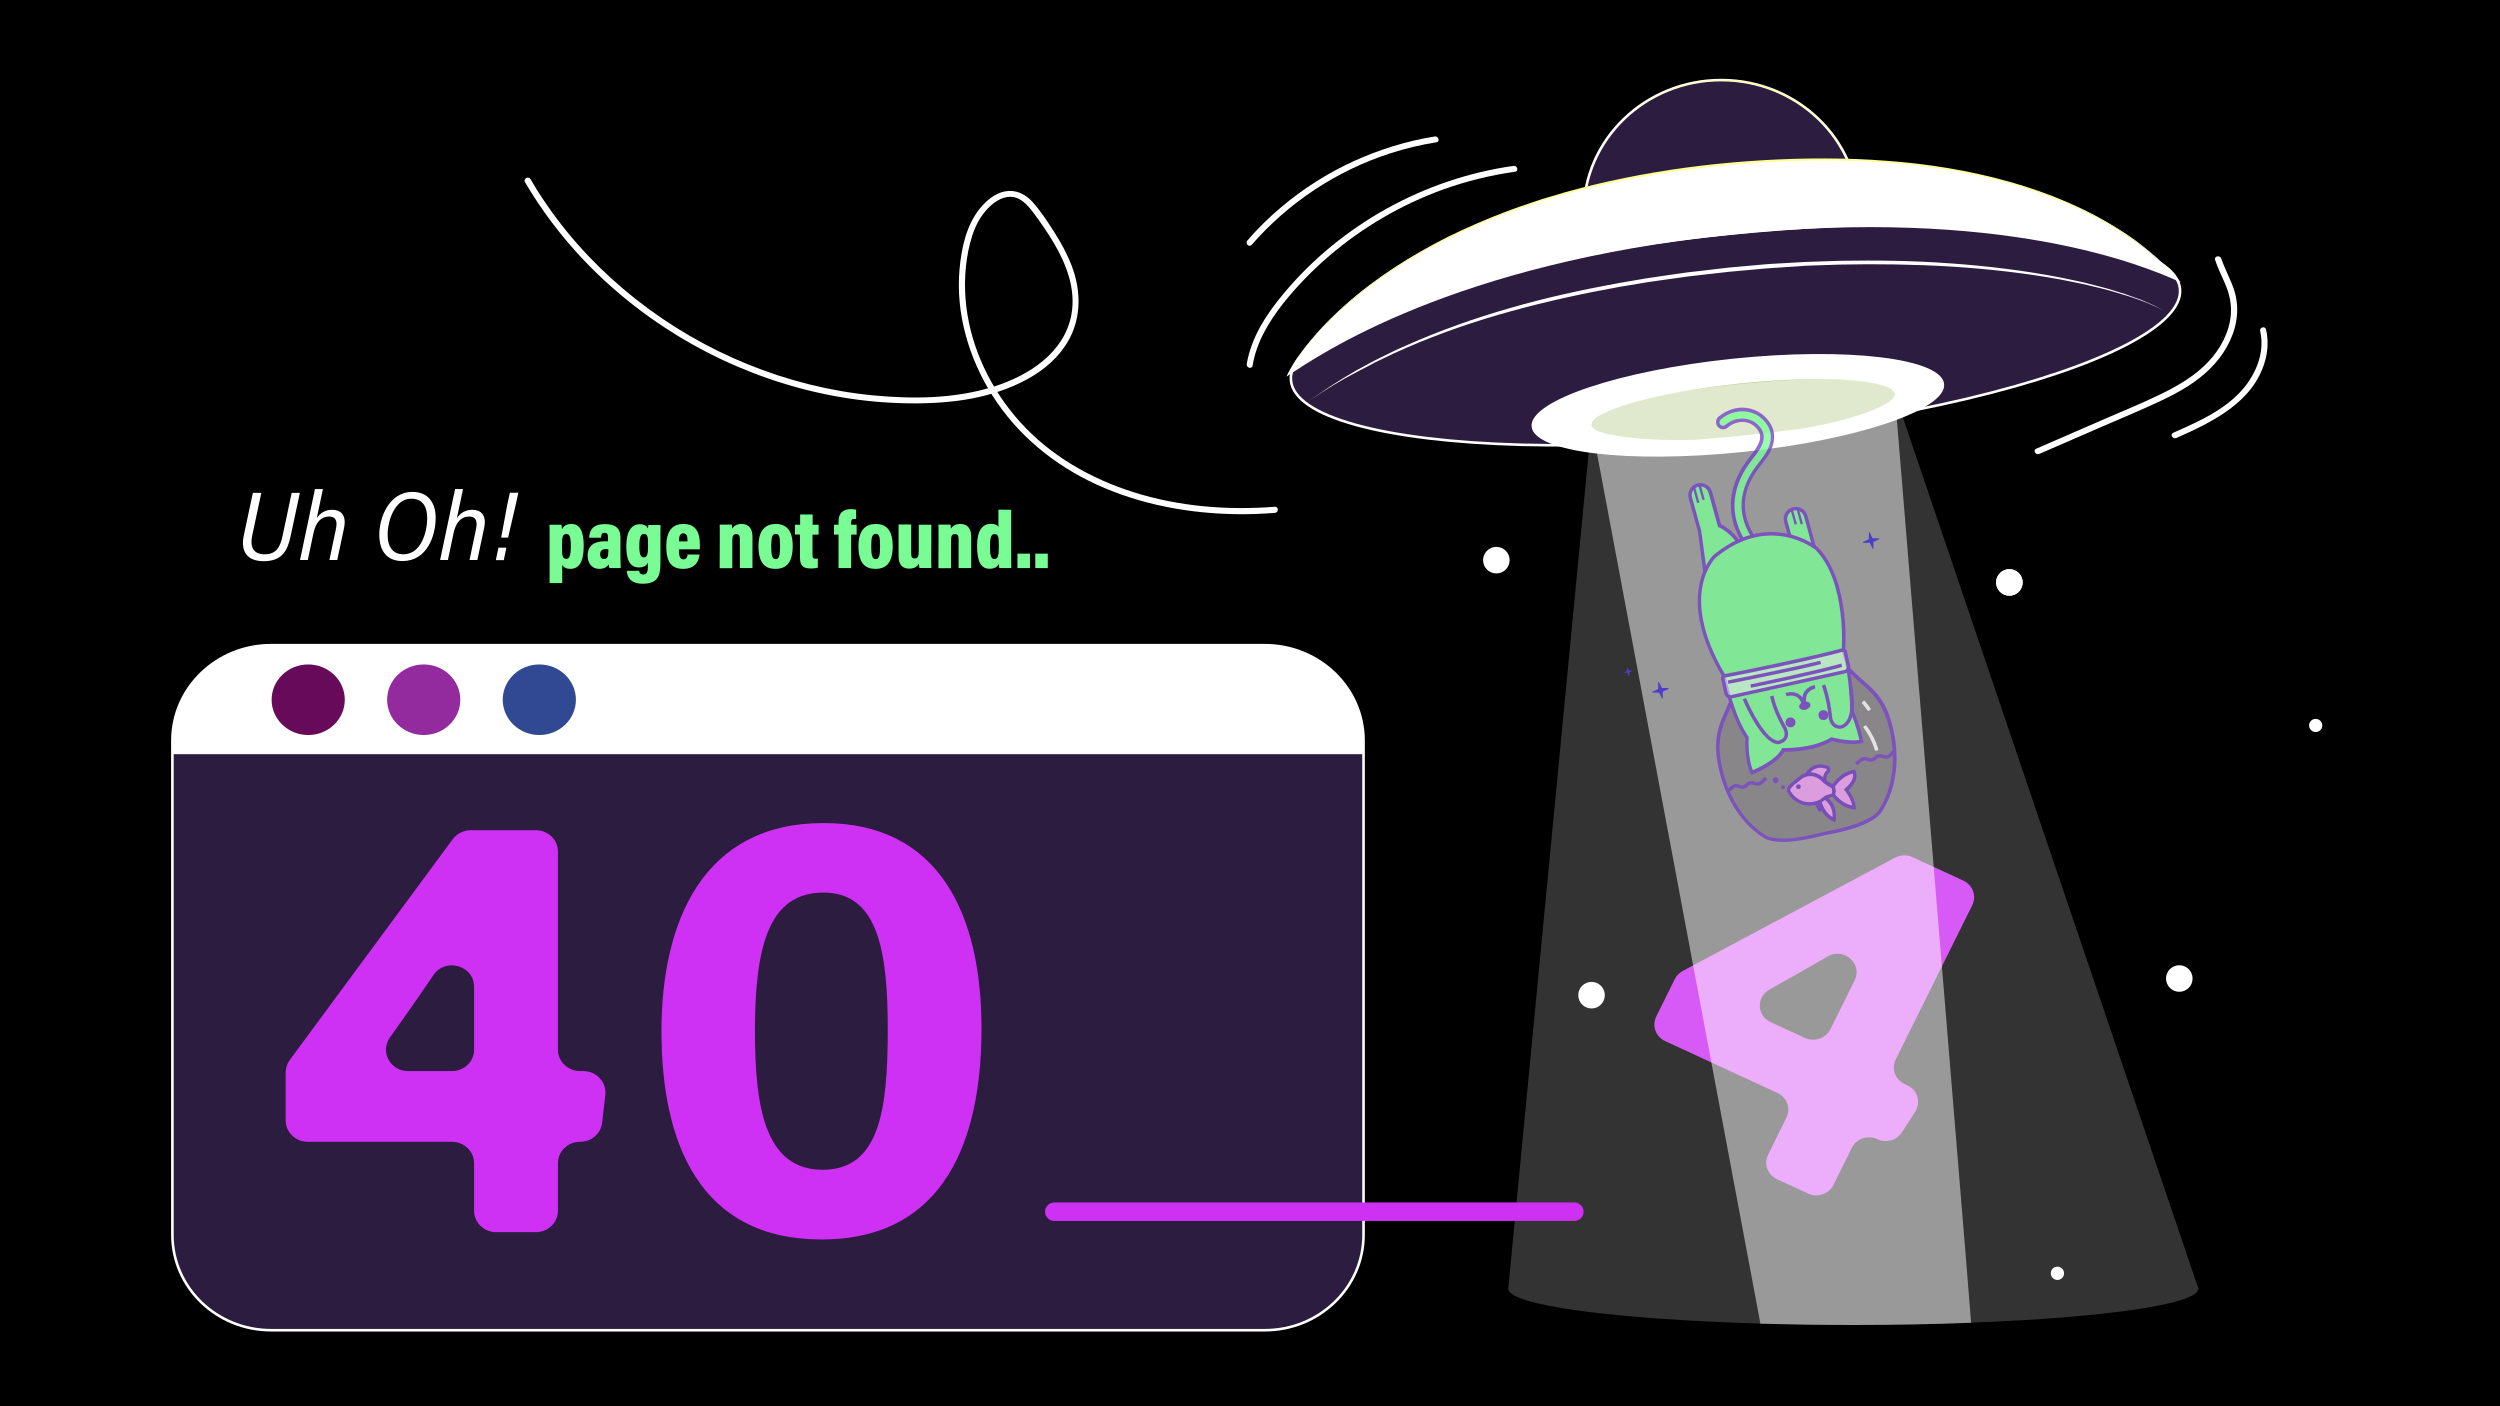 <?xml version="1.0" encoding="utf-8"?>
<!-- Generator: Adobe Illustrator 26.0.2, SVG Export Plug-In . SVG Version: 6.00 Build 0)  -->
<svg version="1.1" id="Layer_1" xmlns="http://www.w3.org/2000/svg" xmlns:xlink="http://www.w3.org/1999/xlink" x="0px" y="0px"
	 viewBox="0 0 1920 1080" style="enable-background:new 0 0 1920 1080;" xml:space="preserve">
<style type="text/css">
	.st0{fill:#2C1C3F;stroke:#FFFFFF;stroke-width:2;stroke-miterlimit:10;}
	.st1{fill:#FDFF94;}
	.st2{fill:#FFFFFF;}
	.st3{clip-path:url(#SVGID_00000034767986034738963650000005130258577165252739_);fill:#FFFFFF;}
	.st4{clip-path:url(#SVGID_00000125599874272767175020000012093269306228062872_);fill:#B1C681;}
	.st5{fill:#CE31F4;}
	.st6{opacity:0.2;}
	.st7{opacity:0.5;}
	.st8{opacity:0.77;}
	.st9{fill:#7AFC95;}
	.st10{fill:#733EC6;}
	.st11{fill:#6D686D;}
	.st12{fill:#F9F9F9;}
	.st13{opacity:0.54;}
	.st14{fill:#F5A5F9;}
	.st15{fill:#660A59;}
	.st16{fill:#932A9E;}
	.st17{fill:#314993;}
	.st18{fill:#4F3CC9;}
</style>
<g>
	<rect x="0" y="-0.8" width="1920" height="1080.8"/>
	<g>
		<g>
			<g>
				<ellipse class="st0" cx="1321.9" cy="163.5" rx="105.7" ry="102"/>
				<path class="st1" d="M1427,152.6c-0.7-5.1-1.6-10.1-3-15c-1.4-4.9-3.1-9.7-5.2-14.3c-2.1-4.6-4.6-9.1-7.3-13.4
					c-2.8-4.3-5.9-8.3-9.2-12.1c-13.5-15.2-31.5-26.3-51.1-31.7c-19.5-5.6-40.6-5.4-60.1,0.3c-9.8,2.8-19.1,7.1-27.7,12.6
					c-4.3,2.8-8.4,5.7-12.3,9.1c-3.8,3.3-7.5,6.9-10.8,10.8c3.3-3.9,6.9-7.6,10.7-11c3.8-3.4,7.9-6.5,12.1-9.3
					c8.6-5.6,18-9.9,27.8-12.8c19.6-5.9,40.9-6.2,60.7-0.7c19.7,5.6,37.8,16.9,51.3,32.3c3.3,3.9,6.4,8,9.2,12.3
					c2.7,4.3,5.2,8.8,7.2,13.5c2,4.7,3.7,9.5,5,14.5C1425.5,142.5,1426.4,147.5,1427,152.6z"/>
			</g>
			
				<ellipse transform="matrix(0.995 -0.103 0.103 0.995 -19.395 138.197)" class="st0" cx="1332.4" cy="257.4" rx="343.1" ry="77.6"/>
			<g>
				<path class="st2" d="M1005.8,307.6c11.5-8.3,23.5-16,35.8-23.1l9.4-5.1l4.7-2.5c1.6-0.8,3.2-1.6,4.8-2.4l9.6-4.7
					c3.2-1.6,6.5-3,9.7-4.4c26-11.6,52.9-21.1,80.2-28.9c27.3-7.9,55.2-14,83.2-19.1l21-3.6c7-1.1,14.1-2,21.1-3.1l10.6-1.5
					l10.6-1.2l21.2-2.5l21.3-1.9c3.6-0.3,7.1-0.7,10.6-0.9l10.7-0.6l10.7-0.6c3.6-0.2,7.1-0.5,10.7-0.5l21.3-0.7
					c28.5-0.5,56.9-0.1,85.3,2c28.4,2,56.7,5.5,84.6,10.9c3.5,0.7,7,1.5,10.4,2.2c3.5,0.8,7,1.4,10.4,2.4c6.9,1.8,13.8,3.4,20.6,5.6
					l5.1,1.6l2.6,0.8l2.5,0.9l10,3.6l9.8,4.3c3.2,1.6,6.3,3.3,9.4,5c-12.4-6.9-26-11.4-39.6-15.3c-6.8-2.1-13.7-3.6-20.6-5.3
					c-3.4-0.9-6.9-1.4-10.4-2.2c-3.5-0.7-6.9-1.4-10.4-2.1c-27.9-5.1-56.2-8.2-84.5-10c-28.3-1.7-56.7-2.1-85.1-1.5l-21.3,0.7
					c-3.6,0.1-7.1,0.3-10.6,0.6l-10.6,0.7l-10.6,0.7c-3.5,0.2-7.1,0.6-10.6,0.9l-21.2,1.9l-21.1,2.4l-10.6,1.2l-10.5,1.5
					c-7,1-14.1,1.9-21.1,3l-21,3.5c-27.9,5-55.7,11.1-83,18.6c-27.3,7.5-54.3,16.7-80.3,28c-3.2,1.4-6.5,2.8-9.7,4.3l-9.6,4.6
					c-1.6,0.8-3.2,1.5-4.8,2.3l-4.7,2.5l-9.4,4.9C1029.6,292.1,1017.5,299.5,1005.8,307.6z"/>
			</g>
			<g>
				<g>
					<defs>
						<path id="SVGID_1_" d="M1311.2,182.3c185.5-38.7,342.9-36.1,351.7,5.9s-58,187-243.5,225.7c-132.1,49.3-393.5-38.3-428.2-85.5
							C965.8,293.8,1125.7,221,1311.2,182.3z"/>
					</defs>
					<clipPath id="SVGID_00000047776743201881594280000003597617289345753275_">
						<use xlink:href="#SVGID_1_"  style="overflow:visible;"/>
					</clipPath>
					
						<ellipse transform="matrix(0.995 -0.103 0.103 0.995 -24.947 138.674)" style="clip-path:url(#SVGID_00000047776743201881594280000003597617289345753275_);fill:#FFFFFF;" cx="1334.2" cy="311.6" rx="159.2" ry="36"/>
				</g>
				<g>
					<defs>
						
							<ellipse id="SVGID_00000162317673887247924980000008350753252807046295_" transform="matrix(0.995 -0.103 0.103 0.995 -19.395 138.197)" cx="1332.4" cy="257.4" rx="343.1" ry="77.6"/>
					</defs>
					<clipPath id="SVGID_00000078021006234819927060000011729854938504999583_">
						<use xlink:href="#SVGID_00000162317673887247924980000008350753252807046295_"  style="overflow:visible;"/>
					</clipPath>
					<path style="clip-path:url(#SVGID_00000078021006234819927060000011729854938504999583_);fill:#B1C681;" d="M1455.1,302.8
						c0.9,8.1-38,24.5-114.1,32.4c-65.9,6.8-117.7-0.1-118.6-8.3c-1.2-11.2,49.8-25.7,114.1-32.4S1453.9,291.6,1455.1,302.8z"/>
				</g>
			</g>
			<g>
				<path class="st5" d="M1357.9,886.8l14.1-28.5c3.5-7.1,0.4-15.5-6.9-18.9l-86.2-39.8c-7.3-3.4-10.4-11.8-6.9-18.9l14.2-28.7
					c1.3-2.7,3.5-4.8,6.1-6.3l163.1-87c4.2-2.2,9.2-2.4,13.4-0.4l39,18c7.3,3.4,10.4,11.8,6.9,18.9l-58.8,118.5
					c-3.5,7.1-0.4,15.5,6.9,18.9l2,0.9c7.9,3.6,10.7,13.1,6.1,20.3l-10.3,15.9c-4,6.1-12,8.4-18.8,5.2l0,0
					c-7.3-3.4-16.1-0.4-19.6,6.6l-14.1,28.5c-3.5,7.1-12.3,10-19.6,6.6l-23.8-11C1357.5,902.3,1354.4,893.9,1357.9,886.8z
					 M1420.6,760.5c1.3-2.7,2.6-5.2,3.8-7.7c6.3-12.7-8.4-25.5-20.8-18.2c-14.2,8.3-29.8,17.1-44.7,25.4c-10.2,5.7-9.7,20.1,1,25
					l26.2,12.1c7.3,3.4,16.1,0.4,19.6-6.6L1420.6,760.5z"/>
			</g>
			<g class="st6">
				<path class="st2" d="M1688.4,989.7L1688.4,989.7c0-0.7-0.2-1.3-0.7-2l-232.7-686c0,0-3.6-17.9-114.7-7.3
					c-114.8,10.9-118.1,31.4-118.1,31.4l-63.8,663.3c0,0.2-0.1,0.4-0.1,0.6c0,12.8,81.9,23.5,193.6,26.8c22.7,0.7,46.7,1,71.4,1
					c31.8,0,62.2-0.6,90.4-1.7C1615.7,1012,1688.4,1001.7,1688.4,989.7L1688.4,989.7z"/>
			</g>
			<g class="st7">
				<path class="st2" d="M1513.8,1015.9c-28.2,1.1-58.7,1.7-90.4,1.7c-24.7,0-48.7-0.4-71.4-1l-10-53.3l-119.7-637.4
					c0,0,3.2-20.5,118.1-31.4c111.1-10.6,114.7,7.3,114.7,7.3l54.5,661.7L1513.8,1015.9z"/>
			</g>
			<g>
				<path class="st2" d="M1674.9,216.9c-20.1-23.7-108.9-115.7-357.1-89.9C1081.4,151.5,999.3,263.3,988,289.3
					c26.1-17.5,128-87,341.5-109.1C1537.8,158.6,1646.5,203.8,1674.9,216.9z"/>
				<path class="st1" d="M1674.9,216.9c-10.3-12.1-22.4-22.5-35.3-31.8c-13-9.1-26.7-17.1-41.1-23.9c-28.7-13.6-59.3-22.7-90.4-28.7
					c-15.6-2.9-31.3-5.1-47.1-6.6c-15.8-1.4-31.6-2.4-47.5-2.6c-31.7-0.5-63.5,1.1-95,4.4c-31.6,3.2-62.9,8.3-93.8,15.6l-5.8,1.4
					c-1.9,0.5-3.8,1-5.8,1.5l-11.5,3c-3.8,1.1-7.6,2.2-11.4,3.3l-5.7,1.7l-5.7,1.9c-15.1,4.8-29.9,10.5-44.5,16.7
					c-3.6,1.6-7.3,3.1-10.9,4.8l-10.7,5.1l-10.6,5.4c-3.5,1.8-6.9,3.8-10.4,5.7c-13.8,7.8-27.1,16.5-39.8,26
					c-12.7,9.5-24.7,19.9-35.7,31.3c-5.5,5.7-10.7,11.7-15.5,18c-4.8,6.3-9.3,12.9-12.7,20.1c3.3-7.2,7.8-13.8,12.5-20.2
					c4.8-6.3,10-12.4,15.4-18.2c11-11.5,22.9-22.1,35.6-31.7c12.7-9.6,26-18.3,39.8-26.1c3.5-1.9,6.9-3.9,10.4-5.8l10.6-5.5
					l10.8-5.1c3.6-1.7,7.3-3.2,10.9-4.9c14.6-6.3,29.4-12,44.6-16.9l5.7-1.9l5.7-1.7c3.8-1.1,7.6-2.3,11.4-3.4l11.5-3.1
					c1.9-0.5,3.8-1,5.8-1.5l5.8-1.4c30.9-7.4,62.3-12.6,93.9-15.9c31.6-3.2,63.4-4.7,95.2-4.1c15.9,0.2,31.8,1.3,47.6,2.7
					c15.8,1.5,31.6,3.8,47.2,6.8c31.2,6.1,61.9,15.3,90.6,29.1c14.3,6.9,28.1,15,41,24.2C1652.7,194.2,1664.7,204.8,1674.9,216.9z"
					/>
			</g>
			<g id="Cat_1_" class="st8">
				<g>
					<g>
						<g>
							<path class="st9" d="M1344.5,422.9c-0.3-0.3-8-8.1-11.8-20.8c-3.5-11.7-4.2-30,12.1-50.4l0.6-0.8c8-9.8,11-16.9,3.1-24.2
								c-3.7-3.4-9.1-4.7-14.3-3.5c-3.2,0.8-5.9,2.2-8.2,4.2c-1.5,1.3-3.7,1.3-5.2,0.1l0,0c-2-1.6-2.1-4.6-0.2-6.3
								c3.3-2.9,7.2-4.9,11.6-6c7.9-1.9,16,0.1,21.8,5.4c6.5,5.9,8.7,13.2,6.4,21c-1.8,6-5.9,11.1-8.6,14.4l-0.6,0.8
								c-11.4,14.2-15,28.6-10.7,42.9c3.2,10.7,9.7,17.3,9.7,17.3L1344.5,422.9z"/>
						</g>
						<g>
							<path class="st10" d="M1344.5,424.8l-1-1c-0.3-0.3-8.3-8.4-12.1-21.4c-3.6-12-4.4-30.8,12.4-51.6l0.6-0.8
								c8.8-10.9,9.6-16.5,3.2-22.4c-3.4-3.1-8.3-4.3-13.1-3.1c-2.9,0.7-5.5,2-7.6,3.9c-2,1.7-4.9,1.8-6.9,0.1c-1.3-1-2-2.5-2.1-4.2
								c0-1.6,0.6-3.1,1.8-4.2c3.5-3,7.6-5.1,12.2-6.3c8.3-2,16.9,0.1,23,5.7c6.9,6.3,9.2,14,6.7,22.4c-1.9,6.3-6.1,11.5-8.8,14.9
								l-0.6,0.8c-11.1,13.8-14.6,27.8-10.4,41.7c3.1,10.3,9.3,16.7,9.4,16.8l0.9,1L1344.5,424.8z M1334.2,321.9
								c5.6-1.2,11.3,0.2,15.3,3.8c8.7,8,5.3,15.9-2.9,26.1l-0.6,0.8c-16,20-15.3,37.8-11.9,49.2c3,9.9,8.4,16.8,10.5,19.2l3.9-3.9
								c-2-2.3-6.6-8.3-9.2-16.9c-4.4-14.8-0.7-29.6,10.9-44.2l0.6-0.8c2.6-3.3,6.6-8.2,8.4-14c2.2-7.3,0.1-14-6-19.6
								c-5.4-5-13.1-6.8-20.6-5.1c-4.2,1-7.9,2.9-11.1,5.7c-0.6,0.5-0.9,1.3-0.9,2.1c0,0.8,0.4,1.6,1,2.1c1,0.8,2.5,0.8,3.5-0.1
								c2.4-2.1,5.4-3.6,8.7-4.5C1334,322,1334.1,321.9,1334.2,321.9z"/>
						</g>
					</g>
				</g>
				<g>
					<g>
						<path class="st9" d="M1320.6,403.8l-7-25.5c-1.2-4.2-5.5-6.7-9.8-5.5c-4.2,1.2-6.7,5.5-5.5,9.8l7.1,25.7l7.1,53.2
							c0,0,23.7,3.7,30.5-9.4C1348.9,440.4,1339.3,412.6,1320.6,403.8z"/>
					</g>
					<g>
						<path class="st10" d="M1329.8,462.2c-8.4,1.9-17,0.6-17.6,0.5l-1-0.2l-7.2-54.1l-7.1-25.6c-0.7-2.4-0.3-4.9,0.9-7.1
							c1.2-2.2,3.2-3.7,5.6-4.4c2.4-0.7,4.9-0.3,7.1,0.9c2.2,1.2,3.7,3.2,4.4,5.6l6.9,24.9c9.6,4.7,17.7,14.8,21.8,27
							c3,9,3.2,17.5,0.5,22.8C1341.2,458.2,1335.6,460.9,1329.8,462.2z M1313.6,460.1c4.5,0.5,22.6,1.8,28.1-8.8
							c2.4-4.6,2.1-12.4-0.7-20.7c-4-11.8-11.8-21.4-21-25.7l-0.6-0.3l-7.2-26.1c-0.5-1.7-1.6-3.1-3.1-4c-1.5-0.9-3.3-1.1-5-0.6
							c-1.7,0.5-3.1,1.6-4,3.1c-0.9,1.5-1.1,3.3-0.6,5l7.1,25.8l0,0.1L1313.6,460.1z"/>
					</g>
				</g>
				<g>
					<g>
						<path class="st9" d="M1394.4,423.8l-7.6-27.4c-1.2-4.2-5.5-6.7-9.8-5.5l0,0c-4.2,1.2-6.7,5.5-5.5,9.8l7.6,27.4L1394.4,423.8z"
							/>
					</g>
					<g>
						<path class="st10" d="M1378.1,429.7l-7.9-28.7c-1.4-4.9,1.5-10.1,6.5-11.4c4.9-1.4,10.1,1.5,11.4,6.5l7.9,28.7L1378.1,429.7z
							 M1377.7,392.1c-0.1,0-0.2,0.1-0.3,0.1c-3.5,1-5.6,4.6-4.6,8.1l7.2,26.1l12.7-3.5l-7.2-26.1
							C1384.6,393.4,1381.1,391.3,1377.7,392.1z"/>
					</g>
				</g>
				<g>
					<g>
						
							<rect x="1381.2" y="390.5" transform="matrix(0.964 -0.266 0.266 0.964 -55.743 381.629)" class="st10" width="1.8" height="12.6"/>
					</g>
				</g>
				<g>
					<g>
						
							<rect x="1376.6" y="391" transform="matrix(0.964 -0.266 0.266 0.964 -56.012 380.372)" class="st10" width="1.8" height="12.3"/>
					</g>
				</g>
				<g>
					<g>
						
							<rect x="1301.6" y="374.1" transform="matrix(0.964 -0.266 0.266 0.964 -54.245 359.84)" class="st10" width="1.8" height="12.6"/>
					</g>
				</g>
				<g>
					<g>
						
							<rect x="1305.8" y="372.1" transform="matrix(0.964 -0.266 0.266 0.964 -53.543 360.907)" class="st10" width="1.8" height="12.3"/>
					</g>
				</g>
				<g>
					<g class="st7">
						<path class="st11" d="M1448.8,547.8c-3.3-8.1-8.5-15.2-15.1-20.9c-9.9-8.5-14.1-13.2-14.1-13.2l-39.3,8.5l0,0l-4.7,1.1l-4.8,1
							l0,0l-39.2,8.9c0,0-1.8,6-7.2,17.9c-3.6,7.9-5.3,16.6-4.9,25.3c0.9,17.6,9.9,49.9,36.1,66.1c0,0,8.9,7.2,42.9-1.7
							c2-0.5,4-1,6-1.3c34.6-6.3,39.6-16.6,39.6-16.6C1460.9,597.2,1455.4,564.1,1448.8,547.8z"/>
					</g>
					<g>
						<path class="st10" d="M1411.3,639.5c-2.1,0.5-4.3,0.9-6.7,1.3c-2,0.4-4,0.8-5.9,1.3c-33,8.6-42.9,2.3-44,1.5
							c-27-16.8-35.8-50.1-36.7-67.2c-0.5-8.8,1.3-17.8,5-26c5.3-11.6,7.2-17.7,7.2-17.7l0.2-0.7l38.7-8.8l0-0.1l6.1-1.3l6.1-1.4
							l0,0.1l38.8-8.4l0.5,0.6c0,0,4.3,4.7,14,13c6.8,5.8,12.2,13.2,15.5,21.4l0,0c6.4,15.8,12.5,49.7-4.9,76.4
							C1444.6,624.7,1439,633.4,1411.3,639.5z M1332.6,534.4c-0.7,2-2.7,7.7-7.1,17.3c-3.6,7.8-5.2,16.3-4.8,24.7
							c0.9,16.5,9.3,48.8,35.4,65.1l0.1,0.1c0.1,0.1,9.2,6.5,41.7-2c2-0.5,4.1-1,6.1-1.4c33.1-6,38.6-15.8,38.7-15.9l0.1-0.1
							c16.8-25.7,10.8-58.6,4.6-73.9c-3.1-7.8-8.2-14.8-14.7-20.4c-8-6.8-12.3-11.2-13.7-12.7l-39.9,8.6l0,0l-3.4,0.8l-3.4,0.7l0,0
							L1332.6,534.4z"/>
					</g>
				</g>
				<g>
					<g>
						<path class="st12" d="M1434.3,545.7c-1.3-1.9-2.7-3.7-4.2-5.5c-0.2-0.3-0.2-0.7,0.1-1l1-0.9c0.3-0.3,0.7-0.2,1,0.1
							c1.6,1.8,3.1,3.8,4.4,5.7c0.2,0.3,0.1,0.8-0.2,1l-1.1,0.7C1434.9,546.1,1434.5,546,1434.3,545.7z"/>
					</g>
				</g>
				<g>
					<g>
						<path class="st12" d="M1442,576.2l-1.3,0.4c-0.4,0.1-0.7-0.1-0.8-0.5c-1.9-6.3-4.8-12.1-8.7-17.2c-0.2-0.3-0.2-0.7,0.1-0.9
							l1.1-0.8c0.3-0.2,0.7-0.2,1,0.1c4.1,5.4,7.2,11.5,9.1,18.1C1442.6,575.7,1442.4,576.1,1442,576.2z"/>
					</g>
				</g>
				<g>
					<g>
						<path class="st9" d="M1317.2,427c0,0-31,28.4,6.7,91.9c0,0,6.5,31.6,17.9,47.5c0,0-1.1,16.5,3.9,27c0,0,18.8-7.3,24-17.4
							c0,0,22.2,0.8,37-8.2c0,0,13.9,3.7,22.9,1.7c0,0-1.5-9.1-7.3-23.6c0,0-0.1-28.8-6.5-45.8c0,0,4.4-53.5-20.6-78.9
							C1395.1,421.3,1359.4,392.5,1317.2,427z"/>
					</g>
					<g>
						<path class="st10" d="M1344.9,595l-0.5-1.1c-4.6-9.8-4.2-24.3-4-27.1c-10.9-15.5-17.1-44.3-17.8-47.4
							c-8.6-14.6-14.3-28.5-17-41.4c-2.2-10.4-2.3-20.2-0.5-29.2c3.1-15.3,10.9-22.6,11.2-22.9l0.1,0c22.2-18.2,42.7-18.8,55.9-16.1
							c14.4,2.9,23.4,10.1,23.7,10.4l0.1,0.1c13.2,13.4,18.2,34.4,20.1,49.7c1.9,15.1,1.1,27.8,0.9,29.9c6,16.3,6.4,42.6,6.5,45.7
							c5.7,14.3,7.2,23.2,7.3,23.6l0.2,1.3l-1.2,0.3c-8.3,1.8-20.3-0.9-23-1.6c-13.5,8-32.2,8.2-36.4,8.1c-5.8,10-23.5,17-24.3,17.3
							L1344.9,595z M1318,428c-0.5,0.4-7.6,7.5-10.4,21.6c-2.7,13.5-1.8,36.3,17.4,68.6l0.1,0.2l0,0.2c0.1,0.3,6.6,31.5,17.6,46.9
							l0.3,0.4l0,0.5c0,0.2-0.9,15.1,3.2,25.1c4.2-1.8,18-8.2,22.1-16.2l0.4-0.8l0.9,0c0.2,0,22,0.7,36.3-8l0.5-0.3l0.6,0.1
							c0.1,0,12.4,3.3,21,2c-0.6-3-2.5-10.9-7-22l-0.1-0.2l0-0.3c0-0.3-0.2-28.8-6.4-45.3l-0.1-0.3l0-0.3c0-0.5,4.1-53-20.2-77.7
							c-0.8-0.6-9.4-7.1-22.6-9.8C1353.2,408.8,1335.2,414,1318,428z M1318.1,428L1318.1,428L1318.1,428z"/>
					</g>
				</g>
				<g>
					<g>
						<path class="st10" d="M1366.2,571.5c-0.4,0.1-0.6,0.1-0.6,0.1l-0.1,0l-0.1,0c-13-1-26.4-33.1-27-34.5l2.5-1
							c3.7,8.8,15.2,31.8,24.5,32.8c0.7-0.1,3.8-0.8,4.8-3.2c0.9-2,0.2-5-2.2-8.7l0-0.1c-0.3-0.4-6.2-11-8.6-22.1l2.6-0.6
							c2.3,10.4,8,20.7,8.3,21.3c2.9,4.5,3.7,8.3,2.3,11.3C1371.2,570.1,1367.7,571.2,1366.2,571.5z"/>
					</g>
				</g>
				<g>
					<g>
						<path class="st10" d="M1414.2,559.6c-0.4,0.1-0.7,0.1-0.7,0.1l-0.1,0c-2.4,0.1-4.5-0.7-6-2.2c-3-2.9-3.2-7.6-3.2-8.3
							c-1.4-13-5-22.5-5-22.6l2.5-1c0.2,0.4,3.8,10,5.2,23.4l0,0.1c0,0,0,4.2,2.4,6.5c1,1,2.4,1.5,4,1.5c0.2,0,2.5-0.3,4.5-3
							c2.5-3.2,4.9-10.4,2.1-25.8l2.7-0.5c2.4,13.3,1.5,22.7-2.7,28C1417.8,558.5,1415.4,559.3,1414.2,559.6z"/>
					</g>
				</g>
				<g>
					<g>
						
							<ellipse transform="matrix(0.964 -0.266 0.266 0.964 -94.287 387.882)" class="st10" cx="1386" cy="542.3" rx="4.4" ry="3.1"/>
					</g>
				</g>
				<g>
					<g>
						<path class="st10" d="M1384.6,541.1c-0.9-3.9-0.5-7.3,1.3-10c2.7-4.1,7.6-5,7.8-5l0.5,2.7c0,0-3.9,0.8-6,3.9
							c-1.3,2-1.6,4.7-0.9,7.9L1384.6,541.1z"/>
					</g>
				</g>
				<g>
					<g>
						<path class="st10" d="M1384.1,541.3c-1-3.1-2.6-5.2-4.8-6.3c-3.4-1.6-7.1-0.3-7.1-0.2l-1-2.5c0.2-0.1,4.8-1.8,9.3,0.3
							c2.9,1.4,5,4,6.2,7.9L1384.1,541.3z"/>
					</g>
				</g>
				<g>
					<g class="st13">
						<path class="st2" d="M1324.6,519.1c11.4-2,66.9-13.3,90.1-19.7c1.1-0.3,2.3,0.3,2.5,1.4l2.4,11c0.4,1.9-0.8,3.7-2.6,4.1
							l-87.3,19.3c-1.9,0.4-3.7-0.8-4.1-2.6l-2.5-11.2C1322.9,520.3,1323.6,519.3,1324.6,519.1z"/>
					</g>
					<g>
						<path class="st10" d="M1417.3,517.1l-87.3,19.3c-2.6,0.6-5.2-1.1-5.7-3.6l-2.5-11.2c-0.2-0.9,0-1.8,0.5-2.5
							c0.5-0.7,1.3-1.2,2.1-1.4c11.9-2.1,67.3-13.5,89.9-19.7c0.9-0.3,1.9-0.1,2.7,0.3c0.8,0.5,1.3,1.2,1.5,2l2.4,11
							C1421.5,514,1419.9,516.6,1417.3,517.1z M1324.8,520.4c-0.2,0-0.3,0.2-0.3,0.2c0,0.1-0.1,0.2-0.1,0.4l2.5,11.2
							c0.3,1.1,1.4,1.9,2.5,1.6l87.3-19.3c1.1-0.3,1.9-1.4,1.6-2.5l-2.4-11c0-0.1-0.1-0.2-0.2-0.3c-0.2-0.1-0.4-0.1-0.6-0.1
							C1392.4,506.9,1336.8,518.3,1324.8,520.4L1324.8,520.4C1324.9,520.4,1324.9,520.4,1324.8,520.4z"/>
					</g>
				</g>
				<g>
					<g>
						<path class="st10" d="M1381.6,514c-22.6,5-53.8,11.2-54.2,11.2l-0.5-2.6c0.5-0.1,53.2-10.5,71-15.2l0.7,2.6
							C1394.4,511.1,1388.4,512.5,1381.6,514z"/>
					</g>
				</g>
				<g>
					<g>
						<path class="st10" d="M1375.8,521.6c-16.4,3.6-30.7,6.6-31,6.6l-0.5-2.6c0.5-0.1,48.6-10,69.8-16l0.7,2.6
							C1405.1,515,1389.7,518.5,1375.8,521.6z"/>
					</g>
				</g>
				<g>
					<g>
						<circle class="st10" cx="1375.1" cy="554.8" r="3.8"/>
					</g>
				</g>
				<g>
					<g>
						<circle class="st10" cx="1400.4" cy="549.2" r="3.8"/>
					</g>
				</g>
				<g>
					<g>
						<circle class="st10" cx="1369.4" cy="604.6" r="1.5"/>
					</g>
				</g>
				<g>
					<g>
						<circle class="st10" cx="1363.7" cy="599.3" r="2.3"/>
					</g>
				</g>
				<g>
					<g>
						<path class="st10" d="M1327.7,608.5l-1.7-2.1l3.6-2.9c1.8-1.5,4.3-1.8,6.4-0.8l0.4,0.2c1.4,0.6,3.1,0.3,4.1-0.9
							c1.7-1.9,4.5-2.6,6.9-1.7l0.8,0.3c1.3,0.5,2.8,0.2,3.8-0.8l3.4-3.3l1.9,1.9l-3.4,3.3c-1.7,1.7-4.3,2.2-6.6,1.3l-0.8-0.3
							c-1.4-0.5-3-0.2-3.9,1c-1.8,2-4.7,2.7-7.2,1.6l-0.4-0.2c-1.2-0.5-2.6-0.3-3.6,0.5L1327.7,608.5z"/>
					</g>
				</g>
				<g>
					<g>
						<path class="st10" d="M1426.4,587.7l-1.7-2.1l3.6-2.9c1.8-1.5,4.3-1.8,6.4-0.8l0.4,0.2c1.4,0.6,3.1,0.3,4.1-0.9
							c1.7-1.9,4.5-2.6,6.9-1.7l0.8,0.3c1.3,0.5,2.8,0.2,3.8-0.8l3.4-3.3l1.9,1.9l-3.4,3.3c-1.7,1.7-4.3,2.2-6.6,1.3l-0.8-0.3
							c-1.4-0.5-3-0.1-3.9,1c-1.8,2-4.7,2.7-7.2,1.6l-0.4-0.2c-1.2-0.5-2.6-0.3-3.6,0.5L1426.4,587.7z"/>
					</g>
				</g>
			</g>
			<g id="Fish_1_" class="st8">
				<g>
					<g>
						<path class="st10" d="M1393.7,615c0,0,0.2,5.4,3.8,8.7c0,0,7.1-3.3,1.8-11.1L1393.7,615z"/>
					</g>
				</g>
				<g>
					<g>
						<path class="st14" d="M1397.1,614c0,0,2.5,12.1,11.4,15.5c0,0,2.4-11.5-7.8-17.2L1397.1,614z"/>
					</g>
					<g>
						<path class="st10" d="M1409.5,631.3l-1.5-0.5c-9.5-3.5-12.1-15.9-12.2-16.5l-0.2-1l5.1-2.5l0.6,0.3c11,6.1,8.5,18.5,8.5,18.7
							L1409.5,631.3z M1398.7,614.8c0.7,2.6,3.2,9.7,8.7,12.7c0.2-3.1-0.3-9.7-6.8-13.7L1398.7,614.8z"/>
					</g>
				</g>
				<g>
					<g>
						<path class="st14" d="M1406.8,605.5c0,0,5.5-10.4,16.9-12.9c0,0,3.8,5.8-5.8,14c0,0,5.7,7,6.1,13.6c0,0-8.8,0-16.4-10.1
							L1406.8,605.5z"/>
					</g>
					<g>
						<path class="st10" d="M1425.5,621.6l-1.4,0c-0.4,0-9.5-0.1-17.5-10.7l-0.2-0.3l-1-5.4l0.2-0.4c0.2-0.4,5.9-11,17.8-13.6
							l0.9-0.2l0.5,0.8c0.2,0.3,4.1,6.5-5.1,15c1.6,2.3,5.3,7.9,5.6,13.4L1425.5,621.6z M1408.9,609.5c5.2,6.8,10.9,8.6,13.6,9.1
							c-1-5.6-5.5-11.2-5.6-11.3l-0.8-1l1-0.9c6.5-5.6,6.4-9.8,5.9-11.4c-8.8,2.4-13.7,9.8-14.7,11.6L1408.9,609.5z"/>
					</g>
				</g>
				<g>
					<g>
						<path class="st14" d="M1387.1,596c0,0,4-10.8,16.1-6.8c1.3,0.4,1.7,2.2,0.7,3.1c-1.5,1.4-3,4-2.5,8.9L1387.1,596z"/>
					</g>
					<g>
						<path class="st10" d="M1402.8,603.3l-17.5-6.4l0.5-1.3c0-0.1,4.6-12,17.8-7.6c1.1,0.4,1.9,1.2,2.1,2.4c0.2,1.1-0.1,2.2-1,3
							c-1.7,1.6-2.4,4.3-2.1,7.8L1402.8,603.3z M1388.9,595.3l11,4c0.1-4.2,1.6-6.6,3-7.9c0.2-0.2,0.2-0.4,0.2-0.5
							c0-0.1-0.1-0.3-0.3-0.4C1394.2,587.7,1390.3,592.8,1388.9,595.3z"/>
					</g>
				</g>
				<g>
					<g>
						<path class="st14" d="M1373.6,606.9c0.3,2.1,9,15.3,24.4,8.5c1.1-0.5,1.9-1.4,3.9-2.8c1.3-0.9,4.6-1.6,5.9-1.9
							c0,0,1.7-3,0-6.7c0,0-4.3-1.5-8.1-5.7c0,0-8.4-8.3-17.7-0.4C1377.3,601.8,1373.2,604.4,1373.6,606.9z"/>
					</g>
					<g>
						<path class="st10" d="M1393.9,618.2c-5.8,1.3-10.4-0.2-13.4-1.9c-5-2.8-8-7.5-8.2-9.2c-0.4-2.8,2.5-5.1,6.4-8.3
							c0.8-0.6,1.6-1.3,2.4-2c10.2-8.5,19.4,0.4,19.5,0.5l0,0c3.6,3.9,7.5,5.3,7.6,5.3l0.5,0.2l0.2,0.5c2.1,4.3,0.1,7.8,0,7.9
							l-0.3,0.5l-0.6,0.1c0,0,0,0,0,0c-2.9,0.6-4.7,1.2-5.3,1.7c-0.8,0.6-1.4,1-1.9,1.4c-0.8,0.7-1.5,1.2-2.3,1.5
							C1396.9,617.4,1395.3,617.9,1393.9,618.2z M1374.9,606.8c0.1,0.7,2.5,4.9,7.3,7.5c4.6,2.4,9.7,2.4,15.1,0
							c0.5-0.2,1-0.6,1.7-1.2c0.5-0.4,1.1-0.9,2-1.5c1.2-0.9,3.5-1.5,5.7-2c0.3-0.8,0.7-2.4-0.1-4.4c-1.3-0.6-4.8-2.3-8.1-5.8
							c-0.5-0.5-7.8-7.1-15.9-0.3c-0.8,0.7-1.7,1.4-2.4,2C1377.4,603.3,1374.7,605.4,1374.9,606.8z"/>
					</g>
				</g>
				<g>
					<g>
						<circle class="st10" cx="1381.2" cy="604.2" r="1.8"/>
					</g>
				</g>
			</g>
		</g>
	</g>
	<g>
		<path class="st0" d="M1047.2,568.7v379.7c0,40.4-34,73.2-75.8,73.2H208.2c-41.9,0-75.8-32.8-75.8-73.2V568.7
			c0-40.4,34-73.2,75.8-73.2h763.1C1013.2,495.5,1047.2,528.3,1047.2,568.7z"/>
		<path class="st2" d="M1047.2,568.7v10.5H132.3v-10.5c0-40.4,34-73.2,75.8-73.2h763.1C1013.2,495.5,1047.2,528.3,1047.2,568.7z"/>
		<ellipse class="st15" cx="236.7" cy="537.4" rx="28.1" ry="27.1"/>
		<ellipse class="st16" cx="325.4" cy="537.4" rx="28.1" ry="27.1"/>
		<ellipse class="st17" cx="414.2" cy="537.4" rx="28.1" ry="27.1"/>
		<g>
			<g>
				<path class="st5" d="M364.1,929.9v-36.6c0-9-7.6-16.4-17-16.4H236.4c-9.4,0-17-7.3-17-16.4v-36.9c0-3.4,1.1-6.7,3.1-9.5
					l125.2-169.6c3.2-4.3,8.3-6.9,13.8-6.9h50c9.4,0,17,7.3,17,16.4v152.2c0,9,7.6,16.4,17,16.4h2.5c10.1,0,18,8.5,16.9,18.3
					l-2.5,21.5c-1,8.3-8.2,14.5-16.9,14.5l0,0c-9.4,0-17,7.3-17,16.4v36.6c0,9-7.6,16.4-17,16.4h-30.6
					C371.7,946.3,364.1,938.9,364.1,929.9z M364.1,767.7c0-3.4,0-6.7,0-9.9c0-16.3-22-22.6-31.2-9c-10.5,15.6-22.2,32.3-33.5,48.1
					c-7.7,10.9,0.4,25.7,14,25.7h33.7c9.4,0,17-7.3,17-16.4L364.1,767.7L364.1,767.7z"/>
			</g>
			<g>
				<path class="st5" d="M753.8,790c0,84.9-27.9,161.9-122.9,161.9C537.1,951.9,508,877.4,508,792c0-84.6,32.2-159.9,124.3-159.9
					C721.5,632,753.8,702.4,753.8,790z M579.8,791.2c0,56.7,6.7,107.2,52,107.2c44.2,0,50-47.2,50-108c0-59.9-7.5-104.9-49.3-104.9
					C591.5,685.5,579.8,724.4,579.8,791.2z"/>
			</g>
		</g>
	</g>
	<g>
		<g>
			<path class="st2" d="M200.7,378.5l-7,32.8c-1.7,8,0.2,14.4,9.6,14.4c9.1,0,12-5.9,13.8-14.5l6.9-32.7h6.3l-7,32.8
				c-2.3,10.9-6.1,19.7-20.8,19.7c-12.5,0-17.9-7.4-15.3-19.6l7-32.9H200.7z"/>
			<path class="st2" d="M248,375.6l-4.7,22.3c2.6-3.8,6.4-6.4,11.9-6.4c5.8,0,11.3,3.4,9,14.1l-5.2,24.5h-6l5-23.9
				c1.2-5.8,0.1-9.5-5.3-9.5c-6.3,0-10.2,4.7-11.9,12.5l-4.4,20.9h-6l11.5-54.5L248,375.6L248,375.6z"/>
			<path class="st2" d="M334.6,397.6c0,14.2-6.8,33.3-25.5,33.3c-11.7,0-17.8-7.4-17.8-20.4c0-12.5,7.2-32.7,25.4-32.7
				C329.1,377.7,334.6,386.6,334.6,397.6z M297.7,410.7c0,9.9,4.5,15,12.1,15c13.7,0,18.3-17.2,18.3-27.9c0-9.1-3.9-14.8-12.3-14.8
				C303.4,382.9,297.7,399.6,297.7,410.7z"/>
			<path class="st2" d="M355.6,375.6l-4.7,22.3c2.6-3.8,6.4-6.4,11.9-6.4c5.8,0,11.3,3.4,9,14.1l-5.2,24.5h-6l5-23.9
				c1.2-5.8,0.1-9.5-5.3-9.5c-6.3,0-10.2,4.7-11.9,12.5l-4.4,20.9h-6l11.5-54.5L355.6,375.6L355.6,375.6z"/>
			<path class="st2" d="M380.8,430.2l2-9.6h6.1l-2,9.6H380.8z M384.9,412.9l4.7-25.4l2-9.1h6.5l-2,9.1l-5.9,25.4H384.9z"/>
			<path class="st9" d="M431.8,433.8v14h-9.7v-35.2c0-4.5,0-7.6-0.1-9.6h9.3c0.1,0.9,0.2,2.2,0.3,3.4c1-1.9,2.9-4,7.3-4
				c5.9,0,9.4,4.8,9.4,16.7c0,13.2-4,17.8-10.4,17.8C434.9,436.9,432.8,435.7,431.8,433.8z M438.4,419.4c0-7.7-1.1-9.3-3.5-9.3
				c-2.8,0-3.3,2.5-3.3,9.1c0,7.4,0.3,10,3.3,10C437.3,429.2,438.4,426.8,438.4,419.4z"/>
			<path class="st9" d="M476.5,428.1c0,2.3,0.1,6.5,0.2,8.2H468c-0.2-0.7-0.4-2-0.4-2.9c-1.6,2.2-3.9,3.5-7.4,3.5
				c-5.9,0-8.9-4.6-8.9-10.3c0-7.3,4.9-10.9,13-10.9c1,0,2,0,2.6,0v-3.2c0-1.8-0.2-3.3-2.6-3.3c-2.2,0-2.6,1.4-2.7,3.8h-9.1
				c0.1-5.9,3-10.5,12.2-10.5c7.7,0,11.8,3.1,11.8,10L476.5,428.1L476.5,428.1z M467.1,421.8c-0.6-0.1-1.1-0.1-1.8-0.1
				c-3.4,0-4.4,1.8-4.4,4c0,1.9,0.8,3.6,2.9,3.6c2.9,0,3.4-2.2,3.4-5.9V421.8z"/>
			<path class="st9" d="M507.2,433.3c0,9.6-2.8,15-13.6,15c-9.5,0-12-5.3-12.2-9.9h9.5c0.1,1.1,0.4,2.8,3.2,2.8
				c2.9,0,3.5-2.3,3.5-6.8v-2.2c-1.4,2.5-3.7,3.6-6.9,3.6c-7,0-9.7-6-9.7-16c0-11.6,3.8-17.2,10.4-17.2c4,0,5.6,1.8,6.2,3.3
				c0.1-0.8,0.2-2,0.4-2.7h9.3c-0.1,2-0.1,5.7-0.1,10.5L507.2,433.3L507.2,433.3z M491,419.4c0,6.6,1.1,8.7,3.4,8.7
				c2.8,0,3.3-2.7,3.3-9.5c0-5.8-0.1-8.5-3.2-8.5C492.2,410.1,491,412.3,491,419.4z"/>
			<path class="st9" d="M521.4,421.9c0,4.3,0.4,7.7,3.4,7.7c2.7,0,3.1-2.2,3.2-3.7h9.2c-0.2,2.2-1.2,11-12.6,11
				c-11.1,0-12.9-8.5-12.9-17.5c0-11.2,4.5-17,13.1-17c9.8,0,12.7,6.7,12.7,15.9c0,1.1,0,3-0.1,3.6H521.4z M528,415.8
				c0-3.2-0.1-6.2-3.2-6.2c-3.1,0-3.3,3.2-3.3,6.2H528z"/>
			<path class="st9" d="M552.8,413.4c0-6.9,0-8.7-0.1-10.5h9.3c0.1,0.7,0.2,2.1,0.3,3.1c1-1.7,3.2-3.6,7.2-3.6
				c5.6,0,8.4,3.6,8.4,9.9v24h-9.7v-22.1c0-2.6-0.5-4-2.8-4c-2.1,0-3,1.1-3,4.8v21.4h-9.7L552.8,413.4L552.8,413.4z"/>
			<path class="st9" d="M608.8,419.3c0,13.2-5.2,17.6-13.3,17.6c-7.8,0-13-4.3-13-17.5c0-12.6,5.7-17,13.3-17
				C603.8,402.4,608.8,407.2,608.8,419.3z M592.3,419.4c0,7.1,0.7,10,3.5,10c2.6,0,3.3-2.9,3.3-10c0-7.3-0.7-9.4-3.3-9.4
				C593.2,410,592.3,412.3,592.3,419.4z"/>
			<path class="st9" d="M610.5,403h4v-7.9h9.6v7.9h4.6v7.6H624v15.9c0,1.8,0.4,2.6,2.5,2.6c0.6,0,1,0,1.6-0.1v6.9
				c-1.7,0.6-4.1,0.7-5.4,0.7c-6.3,0-8.3-2.4-8.3-8.5v-17.6h-3.9L610.5,403L610.5,403z"/>
			<path class="st9" d="M644,436.3v-25.7h-3.5V403h3.5v-2.2c0-5.9,2.5-9.8,9.6-9.8c1.5,0,3.1,0.2,3.9,0.4v7.2
				c-0.5-0.1-1-0.1-1.5-0.1c-1.8,0-2.3,0.9-2.3,2.7v1.8h4.2v7.6h-4.2v25.7L644,436.3L644,436.3z"/>
			<path class="st9" d="M685.6,419.3c0,13.2-5.2,17.6-13.3,17.6c-7.8,0-13-4.3-13-17.5c0-12.6,5.7-17,13.3-17
				C680.6,402.4,685.6,407.2,685.6,419.3z M669.1,419.4c0,7.1,0.7,10,3.5,10c2.6,0,3.3-2.9,3.3-10c0-7.3-0.7-9.4-3.3-9.4
				C670,410,669.1,412.3,669.1,419.4z"/>
			<path class="st9" d="M715.2,425.8c0,5.5,0,8.8,0.1,10.4h-9.2c-0.2-1-0.3-2.5-0.4-3.4c-1.7,2.9-4,3.9-7.4,3.9
				c-4.9,0-8.2-2.5-8.2-9.9v-24h9.7v22.2c0,2.6,0.5,3.9,2.6,3.9c2.2,0,3.2-1.3,3.2-5V403h9.7L715.2,425.8L715.2,425.8z"/>
			<path class="st9" d="M720.8,413.4c0-6.9,0-8.7-0.1-10.5h9.3c0.1,0.7,0.2,2.1,0.3,3.1c1-1.7,3.2-3.6,7.2-3.6
				c5.6,0,8.4,3.6,8.4,9.9v24h-9.7v-22.1c0-2.6-0.5-4-2.8-4c-2.1,0-3,1.1-3,4.8v21.4h-9.7L720.8,413.4L720.8,413.4z"/>
			<path class="st9" d="M776.6,391.5v34.9c0,4.5,0,8.2,0.1,9.9h-9.3c-0.1-0.9-0.2-2.4-0.3-3.3c-1.2,2.5-3.4,3.8-7.2,3.8
				c-6.4,0-9.5-5.3-9.5-17.6c0-11.1,3.6-16.9,10.7-16.9c3.3,0,5.1,1.2,5.7,2.4v-13.3L776.6,391.5L776.6,391.5z M760.3,419.5
				c0,7.4,0.9,9.8,3.3,9.8c2.9,0,3.5-2.2,3.5-10c0-7.1-0.4-9.1-3.2-9.1C761.7,410.1,760.3,411.7,760.3,419.5z"/>
			<path class="st9" d="M781.4,436.3v-11.1h9.6v11.1H781.4z"/>
			<path class="st9" d="M795.1,436.3v-11.1h9.6v11.1H795.1z"/>
		</g>
	</g>
	<path class="st5" d="M1209.1,937.7H809.7c-3.9,0-7.1-3.2-7.1-7.1l0,0c0-3.9,3.2-7.1,7.1-7.1h399.4c3.9,0,7.1,3.2,7.1,7.1l0,0
		C1216.2,934.5,1213.1,937.7,1209.1,937.7z"/>
	<g>
		<path class="st2" d="M1701.2,199.7c2.4,7.2,6,13.9,8.8,21c2.5,6.6,3.8,13.4,3.3,20.6c-1,13.6-7.9,26.5-17.1,36.3
			c-10,10.7-22.9,18.3-35.9,24.7c-14.3,7-29,13-43.6,19.3c-17.6,7.7-35.3,15.3-52.9,23c-2.8,1.2-0.4,5.2,2.4,4
			c16.1-7,32.2-14,48.3-21c15.2-6.6,30.5-12.9,45.5-20c13.5-6.4,26.8-13.9,37.4-24.5c9.9-9.8,17.6-22.6,20-36.4
			c1.4-7.9,0.9-16-1.5-23.7c-2.7-8.4-7.2-16.1-10-24.5C1704.7,195.6,1700.2,196.8,1701.2,199.7L1701.2,199.7z"/>
	</g>
	<g>
		<path class="st2" d="M1162.4,127.4c-34.2,4.8-67.3,16.1-97.4,32.8c-30.1,16.7-57.3,38.9-79.3,65.4c-13.1,15.7-24.8,33.5-28.2,54
			c-0.5,2.9,4,4.2,4.5,1.2c2.9-17.9,12.5-33.8,23.6-47.9c10.6-13.3,22.6-25.6,35.5-36.6c25.7-22,55.5-39.3,87.3-50.8
			c17.9-6.4,36.4-11,55.2-13.6C1166.6,131.5,1165.3,127,1162.4,127.4L1162.4,127.4z"/>
	</g>
	<g>
		<path class="st2" d="M1101.9,104.8c-21.6,3.5-42.6,10-62.5,19.1c-19.9,9.1-38.4,20.9-55.2,35c-9.4,7.9-18.2,16.5-26.2,25.8
			c-2,2.3,1.3,5.6,3.3,3.3c14.2-16.3,30.5-30.5,48.5-42.4c17.9-11.8,37.4-21.2,57.8-27.8c11.6-3.8,23.5-6.6,35.5-8.5
			C1106.1,108.9,1104.9,104.4,1101.9,104.8L1101.9,104.8z"/>
	</g>
	<g>
		<path class="st2" d="M1735.8,254.3c3.2,13.7-1.3,27.8-9.1,39.1c-8.5,12.4-21.2,21.1-34.3,28c-7.6,4-15.5,7.5-23.4,11
			c-2.7,1.2-0.4,5.2,2.4,4c27.7-12.3,59-27.3,68.1-58.9c2.3-8,2.7-16.4,0.8-24.5C1739.6,250.1,1735.1,251.3,1735.8,254.3
			L1735.8,254.3z"/>
	</g>
	<g>
		<path class="st2" d="M403.2,139.9c17.5,29.8,39.7,56.6,65.5,79.6c25.8,23,54.9,42.2,86.2,56.9c31.1,14.6,64.3,24.8,98.3,29.8
			c17,2.5,34.2,3.7,51.5,3.6c16.1-0.2,32.3-1.4,48.1-5.1c27.8-6.5,58.4-21,70.5-48.6c7.2-16.6,6.2-34.9-0.1-51.6
			c-3.5-9.2-8.2-17.9-13.5-26.2c-5.1-8-10.5-16.3-16.9-23.4c-5.5-6-12.9-9.5-21.1-7.9c-7.6,1.5-14.1,7-18.9,12.8
			c-10.7,13.1-14.4,30.6-15.9,47.1c-3,33.9,7.2,68.3,25.3,96.9c19.2,30.3,47.3,53.3,79.7,68.2c34.2,15.7,72,22.6,109.5,22.9
			c9.2,0.1,18.5-0.3,27.7-1c3-0.2,3-4.9,0-4.7c-36.1,2.8-72.9-0.1-107.6-10.9c-33.5-10.4-65.1-28.4-88.6-54.8
			c-21.8-24.4-36.9-55.6-40.8-88.2c-1.9-16.2-1.1-32.7,2.9-48.5c2.1-8.1,5-15.8,10.1-22.5c4.5-5.9,10.9-11.9,18.6-13
			c9.2-1.3,15.2,5.8,20.2,12.4c5.7,7.7,11.1,15.5,15.9,23.7c9.5,16.3,16.6,35.3,13,54.4c-5.5,29.3-32.7,46.5-59.2,55
			c-29.9,9.5-62.5,9.8-93.5,6.8c-32.9-3.2-65.4-11.4-96-23.9c-30.8-12.5-59.8-29.4-85.9-50c-26-20.5-49.1-44.7-67.9-71.9
			c-4.6-6.6-8.9-13.3-12.9-20.3C405.7,134.9,401.7,137.3,403.2,139.9L403.2,139.9z"/>
	</g>
	<circle class="st2" cx="1673.7" cy="751.5" r="10.2"/>
	<circle class="st2" cx="1543.2" cy="447.3" r="10.2"/>
	<circle class="st2" cx="1543.2" cy="447.3" r="10.2"/>
	<circle class="st2" cx="1149.2" cy="430.2" r="10.2"/>
	<circle class="st2" cx="1222.3" cy="764.3" r="10.2"/>
	<path class="st2" d="M1777.3,552.2c3.7-0.8,6.9,2.4,6.1,6.1c-0.4,1.9-1.9,3.4-3.8,3.8c-3.7,0.8-6.9-2.4-6.1-6.1
		C1773.9,554.1,1775.4,552.6,1777.3,552.2z"/>
	<circle class="st2" cx="1580.1" cy="977.9" r="5.1"/>
</g>
<g id="Stars_1_">
	<g>
		<g>
			<path class="st18" d="M1281.2,528.4l-4.9,0l-2.1-4.4c-0.1-0.2-0.2-0.2-0.4-0.2c-0.2,0-0.3,0.2-0.3,0.4l0,4.9l-4.4,2.1
				c-0.2,0.1-0.2,0.2-0.2,0.4c0,0.2,0.2,0.3,0.4,0.3l4.9,0l2.1,4.4c0.1,0.2,0.2,0.2,0.4,0.2c0.2,0,0.3-0.2,0.3-0.4l0-4.9l4.4-2.1
				c0.2-0.1,0.2-0.2,0.2-0.4C1281.5,528.6,1281.4,528.4,1281.2,528.4z"/>
		</g>
	</g>
	<g>
		<g>
			<path class="st18" d="M1443,413.4l-4.9,0l-2.1-4.4c-0.1-0.2-0.2-0.2-0.4-0.2c-0.2,0-0.3,0.2-0.3,0.4l0,4.9l-4.4,2.1
				c-0.2,0.1-0.2,0.2-0.2,0.4c0,0.2,0.2,0.3,0.4,0.3l4.9,0l2.1,4.4c0.1,0.2,0.2,0.2,0.4,0.2c0.2,0,0.3-0.2,0.3-0.4l0-4.9l4.4-2.1
				c0.2-0.1,0.2-0.2,0.2-0.4C1443.3,413.6,1443.1,413.4,1443,413.4z"/>
		</g>
	</g>
	<g>
		<g>
			<path class="st18" d="M1253.5,515l-2.5,0l-1.1-2.3c0-0.1-0.1-0.1-0.2-0.1c-0.1,0-0.1,0.1-0.2,0.2l0,2.5l-2.3,1.1
				c-0.1,0-0.1,0.1-0.1,0.2c0,0.1,0.1,0.1,0.2,0.1l2.5,0l1.1,2.3c0,0.1,0.1,0.1,0.2,0.1c0.1,0,0.1-0.1,0.2-0.2l0-2.5l2.3-1.1
				c0.1,0,0.1-0.1,0.1-0.2C1253.7,515.1,1253.6,515,1253.5,515z"/>
		</g>
	</g>
</g>
</svg>
